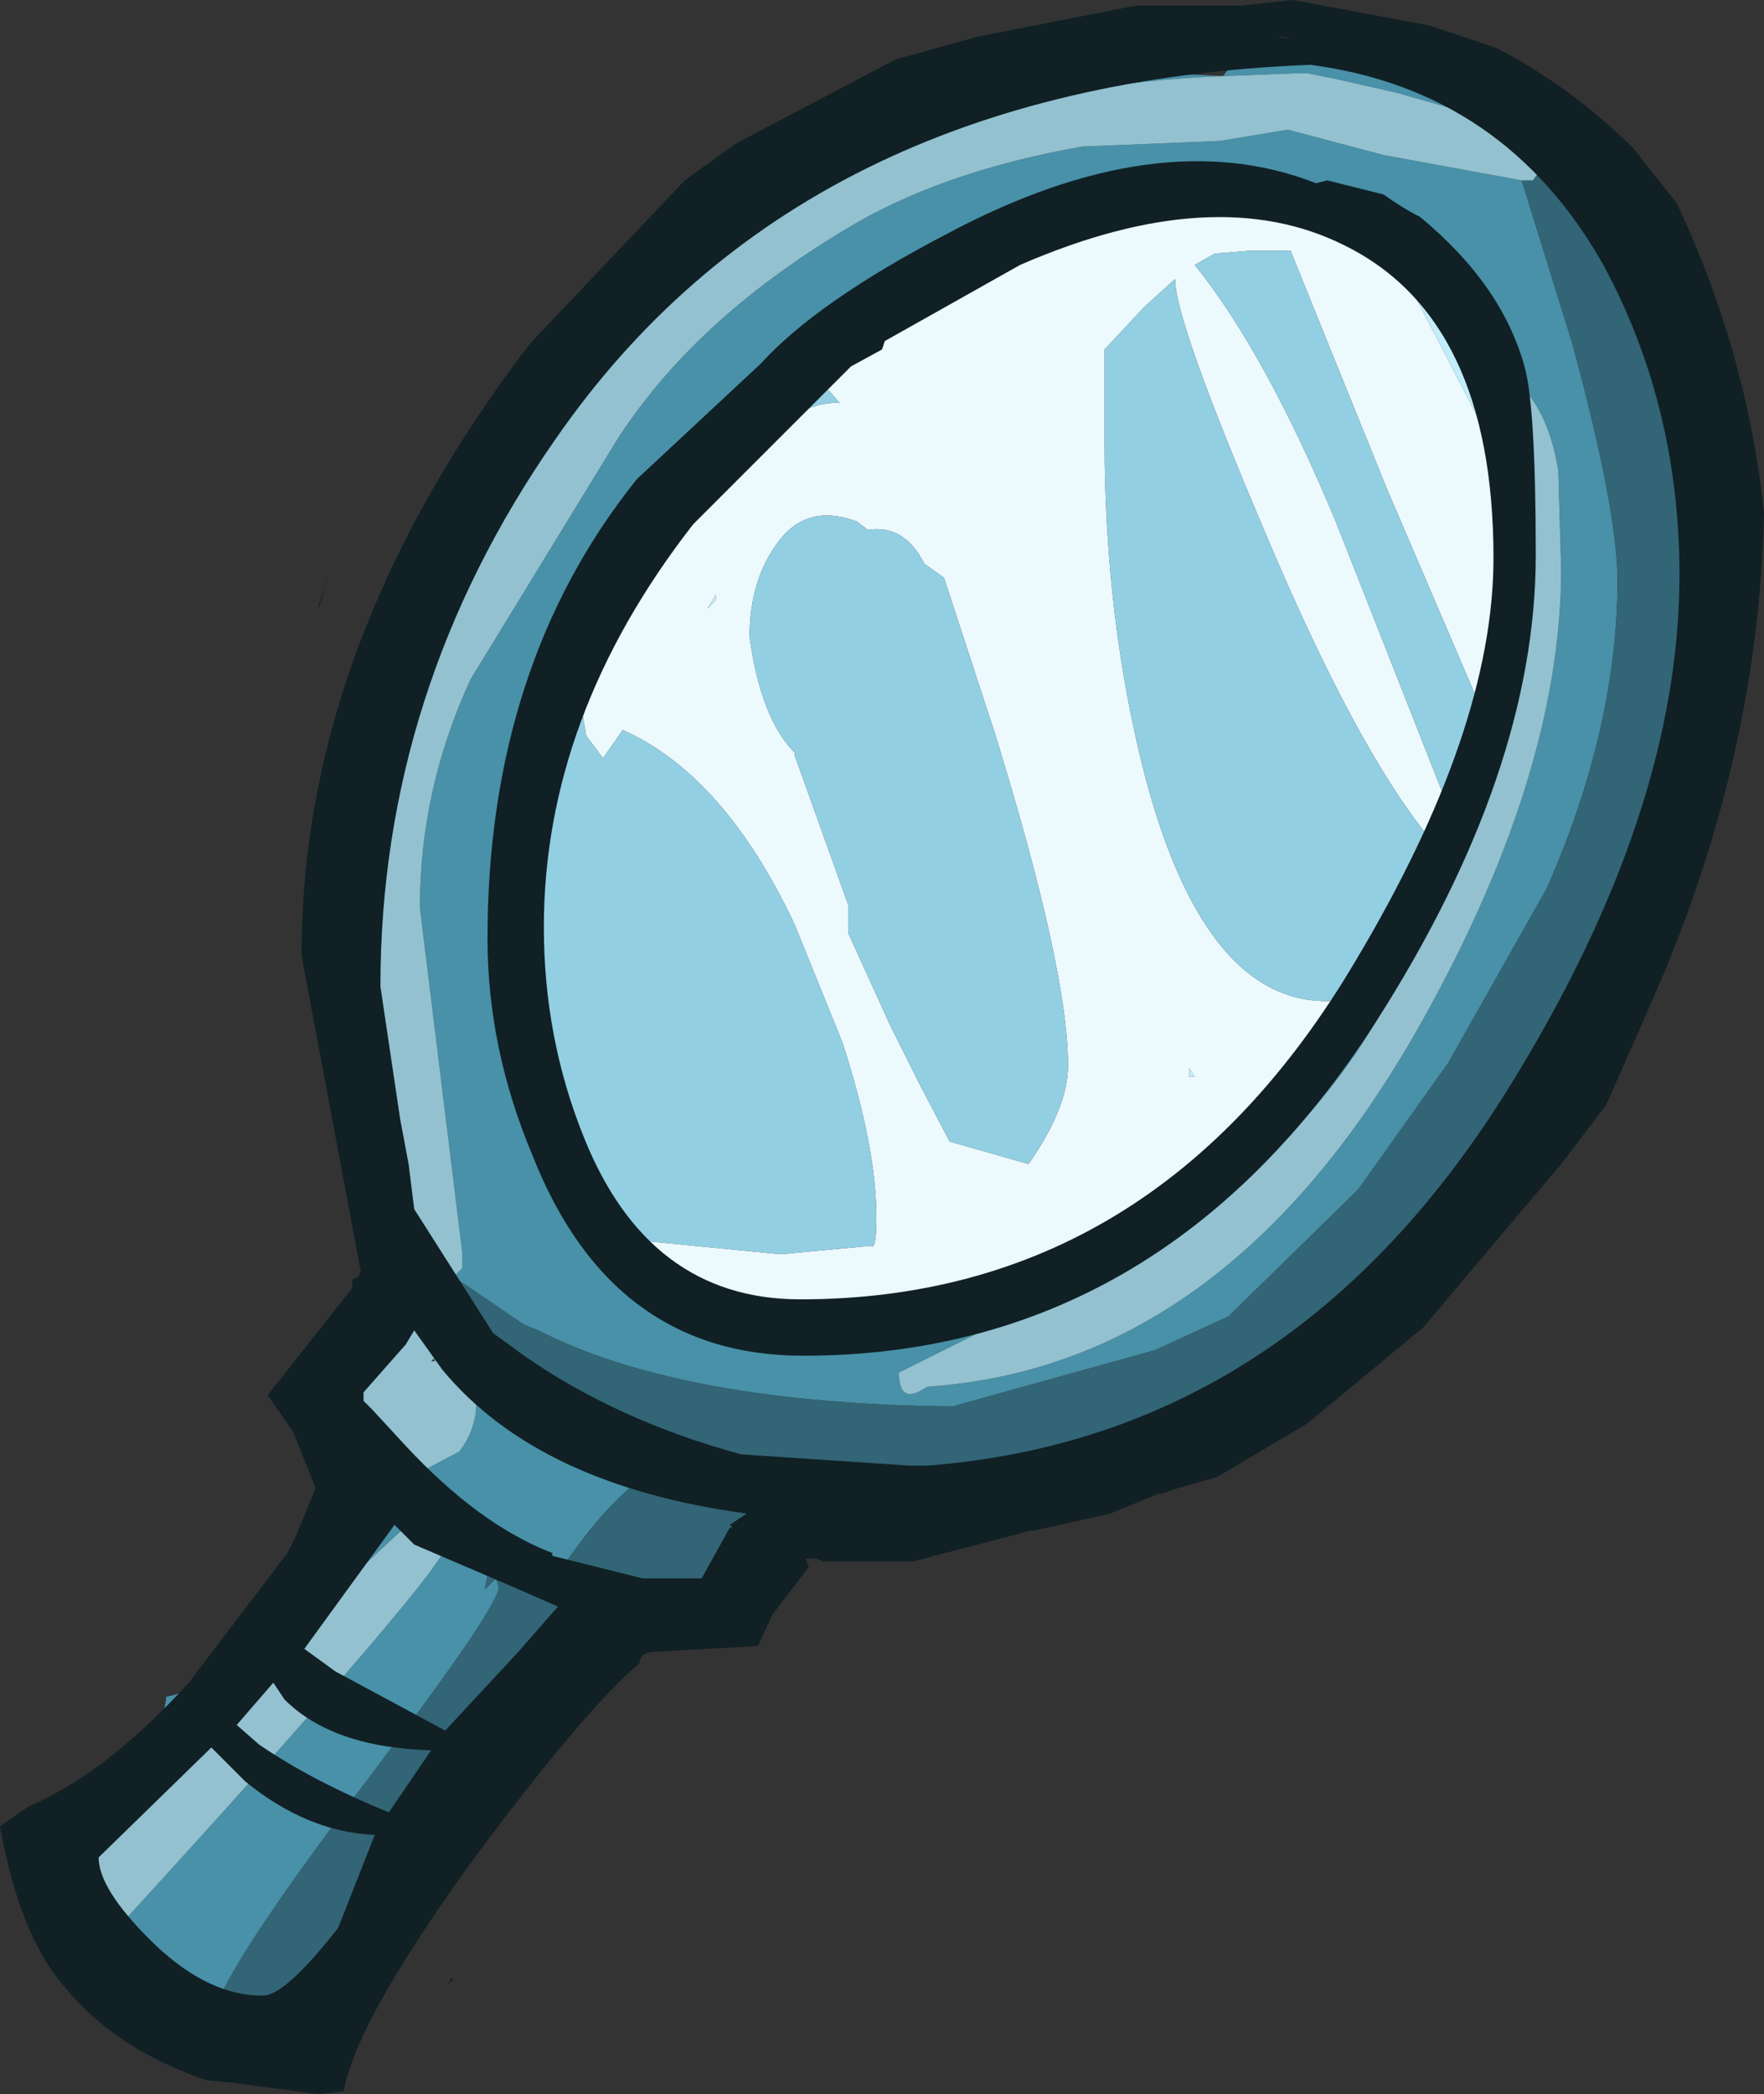 <?xml version="1.0" encoding="UTF-8" standalone="no"?>
<svg xmlns:ffdec="https://www.free-decompiler.com/flash" xmlns:xlink="http://www.w3.org/1999/xlink" ffdec:objectType="shape" height="37.15px" width="31.3px" xmlns="http://www.w3.org/2000/svg">
  <rect width="100%" height="100%" fill="#333333" stroke="none"/>
  <g transform="matrix(1.0, 0.0, 0.0, 1.0, 15.95, 18.1)">
    <path d="M3.75 -14.45 L2.9 -14.2 0.05 -13.1 Q1.9 -14.35 3.75 -14.45 M-3.35 4.95 L-2.85 5.05 -1.1 5.4 -0.4 5.3 -0.4 5.45 -0.25 5.5 -0.5 5.5 -2.85 5.15 -3.35 4.95 M5.85 2.3 L6.1 1.8 6.25 1.85 5.85 2.3 M10.65 -9.85 L10.45 -10.35 9.65 -11.9 9.1 -12.95 Q10.3 -11.9 10.65 -9.85 M5.25 1.0 L5.15 1.0 5.15 0.85 5.25 1.0 M-3.25 -7.45 L-3.4 -7.3 -3.25 -7.55 -3.25 -7.5 -3.25 -7.45" fill="#c2edfa" fill-rule="evenodd" stroke="none"/>
    <path d="M0.05 -13.1 L2.9 -14.2 3.75 -14.45 4.0 -14.5 Q7.6 -15.3 9.0 -13.25 L8.9 -13.2 9.1 -12.95 9.65 -11.9 10.45 -10.35 10.65 -9.85 11.0 -8.05 10.9 -7.5 10.75 -7.35 10.85 -7.0 10.75 -6.8 10.9 -6.05 10.9 -6.0 10.9 -5.75 10.9 -5.7 10.85 -5.75 10.75 -5.55 10.35 -5.5 10.3 -5.6 8.65 -9.45 6.95 -13.65 6.2 -13.65 5.6 -13.6 5.25 -13.4 Q6.5 -11.85 7.75 -8.85 L9.7 -3.9 9.85 -3.5 9.6 -3.0 9.4 -3.25 Q8.1 -4.85 6.5 -8.65 4.9 -12.4 4.9 -13.15 L4.35 -12.65 3.65 -11.9 3.65 -10.3 Q3.65 -7.15 4.35 -4.4 5.45 -0.15 7.8 -0.35 L8.0 -0.4 8.15 -0.25 8.15 0.1 7.5 1.15 6.6 1.85 6.5 1.85 6.25 1.85 6.1 1.8 5.85 2.3 3.95 4.1 3.85 4.2 2.95 4.75 2.65 4.9 1.8 5.35 0.25 5.65 -0.25 5.5 -0.4 5.45 -0.4 5.3 -1.1 5.4 -2.85 5.05 -3.35 4.95 -4.65 4.4 -4.65 4.05 -4.65 3.9 -2.1 4.15 -0.5 4.0 Q-0.4 4.1 -0.4 3.5 -0.4 2.25 -1.0 0.4 L-1.85 -1.7 Q-3.1 -4.35 -4.9 -5.15 L-5.25 -4.65 -5.55 -5.05 -5.65 -5.65 Q-5.65 -6.7 -4.15 -8.5 -4.05 -8.9 -3.35 -9.35 L-2.75 -10.0 Q-1.8 -11.0 -1.05 -10.95 L-1.7 -11.7 -1.75 -11.75 0.05 -13.1 M0.45 -8.1 Q0.1 -8.8 -0.55 -8.7 L-0.75 -8.85 Q-1.55 -9.15 -2.05 -8.6 -2.65 -7.9 -2.65 -6.8 -2.45 -5.35 -1.85 -4.75 L-1.85 -4.7 -0.9 -2.05 -0.9 -1.55 -0.15 0.1 0.35 1.1 0.9 2.15 2.3 2.55 Q3.0 1.55 3.0 0.8 3.0 -0.9 1.7 -5.1 L0.8 -7.85 0.45 -8.1 M5.25 1.0 L5.15 0.85 5.15 1.0 5.25 1.0 M-3.25 -7.45 L-3.25 -7.5 -3.25 -7.55 -3.4 -7.3 -3.25 -7.45" fill="#ecf9fd" fill-rule="evenodd" stroke="none"/>
    <path d="M8.55 4.9 L11.1 1.3 11.2 1.15 11.3 1.0 11.35 0.95 12.55 -1.5 Q14.25 -5.35 14.25 -8.4 L14.15 -11.55 Q13.85 -12.6 12.6 -14.0 L12.3 -14.8 13.25 -13.75 Q14.5 -12.0 14.5 -8.35 14.5 -4.45 11.6 0.75 10.25 3.2 8.55 4.9 M11.05 -14.9 L11.95 -12.0 Q12.75 -9.05 12.75 -7.8 12.75 -5.2 11.5 -2.35 L9.75 0.75 8.15 3.0 5.85 5.25 4.55 5.85 0.95 6.85 Q-3.85 6.8 -6.4 5.5 L-6.65 5.4 -7.9 4.55 -7.75 4.4 -7.75 4.1 -8.5 -2.0 Q-8.5 -4.1 -7.6 -6.05 L-5.0 -10.3 Q-3.65 -12.4 -1.0 -14.0 0.7 -15.05 3.25 -15.5 L5.7 -15.6 6.9 -15.8 8.6 -15.35 11.05 -14.9 M-8.45 4.2 L-8.75 4.0 -8.85 3.9 -8.75 3.1 -8.75 2.9 -8.45 4.2 M-8.7 5.2 L-8.35 5.45 -8.55 5.5 -8.6 5.45 -8.7 5.2 M-8.2 5.55 L-7.75 5.85 Q-6.15 7.3 -4.4 8.0 -5.2 8.55 -6.0 9.75 L-5.45 9.95 -5.55 10.15 -5.25 10.05 -5.9 10.9 -6.8 11.95 -6.9 12.1 Q-6.0 10.6 -6.0 10.3 L-6.1 9.75 -6.5 9.5 -6.75 9.8 -6.8 9.75 -6.9 9.85 -7.05 9.65 -7.3 9.8 -7.3 9.85 -7.35 10.1 -7.15 9.9 -7.1 10.05 Q-7.1 10.4 -9.3 13.3 -11.7 16.45 -12.1 17.45 L-12.3 17.55 -12.55 17.25 -12.75 17.1 -12.75 17.15 -12.75 17.4 -14.0 16.25 Q-8.0 9.7 -8.0 9.25 L-8.1 8.85 -8.5 8.75 Q-14.4 14.15 -14.5 15.6 L-15.0 14.8 -14.0 13.7 Q-13.05 12.7 -13.0 12.0 -11.75 11.75 -10.4 10.1 -9.25 8.65 -9.25 8.1 L-9.15 8.15 -8.75 8.15 -7.8 7.65 Q-7.5 7.25 -7.5 6.8 -7.5 5.75 -8.25 6.05 L-8.25 6.0 -8.2 5.75 -8.2 5.7 -8.2 5.55 M-2.5 9.5 L-2.4 9.3 -2.5 9.5 M0.05 -13.1 L-1.75 -11.75 -1.7 -11.7 -1.95 -11.5 -3.5 -9.8 -3.75 -9.55 Q-6.5 -6.75 -6.5 -5.15 L-6.45 -3.45 -6.75 -0.45 Q-5.9 2.6 -5.15 3.6 -4.55 4.8 -3.75 5.1 L-2.85 5.15 -0.5 5.5 -0.25 5.5 0.25 5.65 1.8 5.35 0.0 6.25 Q0.0 6.85 0.5 6.5 5.75 6.15 9.15 0.25 11.75 -4.3 11.75 -8.0 L11.7 -9.75 Q11.5 -11.0 10.75 -11.5 L10.6 -11.4 Q9.15 -16.1 4.0 -14.5 L3.75 -14.45 Q1.9 -14.35 0.05 -13.1 M2.95 4.75 L3.85 4.2 3.95 4.1 6.6 1.85 7.5 1.15 8.15 0.1 8.15 -0.25 8.5 -0.85 Q9.95 -3.25 10.75 -5.55 L10.85 -5.75 10.9 -5.7 10.45 -4.5 8.9 -0.9 Q8.3 0.7 6.4 2.6 5.6 3.4 2.95 4.75 M10.9 -5.75 L10.9 -6.0 11.15 -6.85 Q11.15 -9.15 10.8 -10.8 11.25 -9.75 11.25 -8.05 L11.15 -6.85 10.9 -5.75 M-0.8 -15.3 Q1.8 -16.8 4.75 -16.8 L5.75 -16.75 6.25 -17.4 9.45 -16.95 Q9.9 -16.75 9.9 -16.25 L9.9 -16.15 8.85 -16.45 7.75 -16.7 7.25 -16.8 7.05 -16.8 5.75 -16.75 Q2.05 -16.6 -0.8 -15.3 M-9.15 -4.8 L-9.5 -1.65 -9.1 1.15 -9.25 0.7 Q-9.8 -0.65 -9.8 -1.75 -9.8 -3.1 -9.15 -4.8 M-9.6 6.7 L-9.55 6.7 -9.6 6.75 -9.6 6.7 M-11.9 17.75 L-11.75 17.65 -11.7 17.65 -11.65 17.75 -11.9 17.75 M-10.9 17.75 L-8.3 14.25 -9.15 16.5 Q-9.6 17.55 -10.9 17.75" fill="#4891a8" fill-rule="evenodd" stroke="none"/>
    <path d="M12.3 -14.8 L12.6 -14.0 Q13.85 -12.6 14.15 -11.55 L14.25 -8.4 Q14.25 -5.35 12.55 -1.5 L11.35 0.95 11.3 1.0 11.2 1.15 11.1 1.3 8.55 4.9 Q4.45 9.35 -1.6 9.35 L-2.3 9.25 -2.3 9.2 -2.35 9.2 -2.4 9.3 -2.5 9.5 -2.8 9.9 -3.5 10.6 -4.9 10.25 -5.25 10.05 -5.55 10.15 -5.45 9.95 -6.0 9.75 Q-5.2 8.55 -4.4 8.0 -6.15 7.3 -7.75 5.85 L-8.2 5.55 -8.25 5.45 -8.35 5.45 -8.7 5.2 -9.5 4.5 -9.45 4.15 Q-9.45 3.65 -9.6 3.4 L-8.85 3.9 -8.75 4.0 -8.45 4.2 -8.25 4.75 -7.9 4.55 -6.65 5.4 -6.4 5.5 Q-3.85 6.8 0.95 6.85 L4.55 5.85 5.85 5.25 8.15 3.0 9.75 0.75 11.5 -2.35 Q12.75 -5.2 12.75 -7.8 12.75 -9.05 11.95 -12.0 L11.05 -14.9 11.25 -14.9 11.5 -15.25 10.55 -15.9 10.5 -16.0 Q11.5 -16.5 12.3 -14.8 M-12.75 17.4 L-12.75 17.15 -12.75 17.1 -12.55 17.25 -12.3 17.55 -12.1 17.45 Q-11.7 16.45 -9.3 13.3 -7.1 10.4 -7.1 10.05 L-7.15 9.9 -7.35 10.1 -7.3 9.85 -7.3 9.8 -7.05 9.65 -6.9 9.85 -6.8 9.75 -6.75 9.8 -6.5 9.5 -6.1 9.75 -6.0 10.3 Q-6.0 10.6 -6.9 12.1 L-8.2 14.05 -8.3 14.25 -10.9 17.75 -11.25 18.0 -11.6 17.85 -11.65 17.75 -11.7 17.65 -11.75 17.65 -11.9 17.75 -12.1 17.75 -12.55 17.65 -12.7 17.6 -12.75 17.4" fill="#326576" fill-rule="evenodd" stroke="none"/>
    <path d="M10.55 -15.9 L11.5 -15.25 11.25 -14.9 11.05 -14.9 8.6 -15.35 6.9 -15.8 5.7 -15.6 3.25 -15.5 Q0.7 -15.05 -1.0 -14.0 -3.65 -12.4 -5.0 -10.3 L-7.6 -6.05 Q-8.5 -4.1 -8.5 -2.0 L-7.75 4.1 -7.75 4.4 -7.9 4.55 -8.25 4.75 -8.45 4.2 -8.75 2.9 -9.0 1.7 -9.1 1.15 -9.5 -1.65 -9.15 -4.8 Q-8.45 -8.15 -6.2 -11.1 -4.05 -13.9 -0.8 -15.3 2.05 -16.6 5.75 -16.75 L7.05 -16.8 7.25 -16.8 7.75 -16.7 8.85 -16.45 9.9 -16.15 10.55 -15.9 M1.8 5.35 L2.65 4.9 2.95 4.75 Q5.6 3.4 6.4 2.6 8.3 0.7 8.9 -0.9 L10.45 -4.5 10.9 -5.7 10.9 -5.75 11.15 -6.85 11.25 -8.05 Q11.25 -9.75 10.8 -10.8 L10.5 -11.25 10.6 -11.4 10.75 -11.5 Q11.5 -11.0 11.7 -9.75 L11.75 -8.0 Q11.75 -4.3 9.15 0.25 5.75 6.15 0.5 6.5 0.0 6.85 0.0 6.25 L1.8 5.35 M-9.6 6.7 L-9.7 6.7 -9.75 6.55 -9.75 6.4 -9.75 6.35 -9.25 5.7 -8.85 5.6 -8.95 5.2 -8.9 5.15 -8.6 5.45 -8.55 5.5 -8.45 5.6 -8.45 5.65 Q-8.3 5.65 -8.2 5.75 L-8.25 6.0 -8.3 6.05 -8.25 6.05 Q-7.5 5.75 -7.5 6.8 -7.5 7.25 -7.8 7.65 L-8.75 8.15 -9.15 8.15 -9.25 8.1 -9.4 8.0 -9.55 7.5 -9.65 7.5 Q-9.8 7.9 -9.8 7.25 L-9.6 6.75 -9.55 6.7 -9.6 6.7 M-14.5 15.6 Q-14.4 14.15 -8.5 8.75 L-8.1 8.85 -8.0 9.25 Q-8.0 9.7 -14.0 16.25 L-14.45 16.1 -14.5 15.65 -14.5 15.6" fill="#93c1d0" fill-rule="evenodd" stroke="none"/>
    <path d="M-1.7 -11.7 L-1.05 -10.95 Q-1.8 -11.0 -2.75 -10.0 L-3.35 -9.35 Q-4.05 -8.9 -4.15 -8.5 -5.65 -6.7 -5.65 -5.65 L-5.55 -5.05 -5.25 -4.65 -4.9 -5.15 Q-3.1 -4.35 -1.85 -1.7 L-1.0 0.4 Q-0.4 2.25 -0.4 3.5 -0.4 4.1 -0.5 4.0 L-2.1 4.15 -4.65 3.9 -4.65 4.05 -4.75 3.95 -5.15 3.6 Q-5.9 2.6 -6.75 -0.45 L-6.45 -3.45 Q-5.8 -6.9 -3.5 -9.8 L-1.95 -11.5 -1.7 -11.7 M7.8 -0.35 Q5.45 -0.15 4.35 -4.4 3.65 -7.15 3.65 -10.3 L3.65 -11.9 4.35 -12.65 4.9 -13.15 Q4.9 -12.4 6.5 -8.65 8.1 -4.85 9.4 -3.25 L7.85 -0.45 7.8 -0.35 M9.7 -3.9 L7.75 -8.85 Q6.5 -11.85 5.25 -13.4 L5.6 -13.6 6.2 -13.65 6.95 -13.65 8.65 -9.45 10.3 -5.6 9.7 -3.9 M0.45 -8.1 L0.8 -7.85 1.7 -5.1 Q3.0 -0.9 3.0 0.8 3.0 1.55 2.3 2.55 L0.9 2.15 0.35 1.1 -0.15 0.1 -0.9 -1.55 -0.9 -2.05 -1.85 -4.7 -1.85 -4.75 Q-2.45 -5.35 -2.65 -6.8 -2.65 -7.9 -2.05 -8.6 -1.55 -9.15 -0.75 -8.85 L-0.55 -8.7 Q0.1 -8.8 0.45 -8.1" fill="#93cfe3" fill-rule="evenodd" stroke="none"/>
    <path d="M13.2 -15.25 L13.8 -14.5 Q15.05 -11.85 15.35 -9.0 15.25 -4.55 13.3 -0.2 L12.55 1.5 11.75 2.55 9.3 5.45 7.25 7.15 5.65 8.1 4.95 8.3 4.65 8.4 4.6 8.4 3.75 8.75 2.4 9.05 2.35 9.05 0.25 9.6 -1.35 9.6 -1.45 9.55 -1.65 9.55 -1.6 9.7 -2.25 10.55 -2.5 11.1 -4.3 11.2 Q-4.6 11.2 -4.6 11.4 -5.6 12.25 -7.6 14.95 -9.65 17.8 -9.85 19.0 L-10.3 19.05 -11.8 18.85 -12.3 18.8 Q-13.9 18.25 -14.8 17.15 -15.6 16.25 -15.95 14.3 L-15.45 13.95 Q-14.05 13.35 -12.6 11.75 L-10.85 9.45 -10.7 9.15 -10.35 8.3 -10.75 7.3 -11.2 6.65 -10.45 5.7 -9.7 4.75 -9.7 4.6 -9.6 4.55 -9.55 4.45 -10.6 -1.15 Q-10.6 -6.7 -6.55 -12.0 L-3.8 -14.9 -2.9 -15.55 -0.05 -17.05 1.4 -17.45 4.2 -18.0 6.05 -18.0 7.0 -18.1 9.4 -17.65 10.6 -17.25 Q11.95 -16.55 13.05 -15.45 L13.2 -15.25 M4.15 -17.1 L4.25 -17.15 4.15 -17.1 M6.8 -17.45 L6.7 -17.45 7.0 -17.4 6.8 -17.45 M9.25 -14.25 Q10.7 -13.05 11.1 -11.6 11.3 -10.9 11.3 -8.25 11.3 -4.4 8.45 0.05 4.65 5.95 -1.7 5.95 -5.1 5.95 -6.5 2.4 -7.3 0.5 -7.3 -1.45 -7.3 -6.3 -4.65 -9.6 L-2.45 -11.65 Q-1.45 -12.75 0.85 -13.95 4.6 -15.95 7.4 -14.85 L7.6 -14.9 8.6 -14.65 Q8.95 -14.4 9.25 -14.25 M2.15 -13.4 L-0.25 -12.05 -0.3 -11.9 -0.85 -11.6 -0.9 -11.55 -3.65 -8.8 Q-6.3 -5.4 -6.3 -1.65 -6.3 0.3 -5.6 2.05 -4.45 4.95 -1.75 4.95 4.55 4.95 8.1 -1.05 10.55 -5.15 10.55 -8.2 10.55 -12.45 7.9 -13.75 5.6 -14.9 2.15 -13.4 M12.5 -13.4 Q10.75 -16.5 7.3 -16.95 -1.75 -16.6 -6.1 -10.3 -9.2 -5.85 -9.2 -0.6 L-8.85 1.75 -8.7 2.55 -8.6 3.35 -7.2 5.55 -6.65 5.95 Q-5.0 7.1 -2.8 7.7 L0.2 7.9 0.5 7.9 Q7.0 7.4 10.85 1.15 13.85 -3.7 13.85 -7.9 13.85 -10.9 12.5 -13.4 M-10.3 -7.35 L-10.3 -7.3 -10.1 -7.95 -10.3 -7.35 M-8.75 5.75 L-9.5 6.6 -9.5 6.75 -9.35 6.9 -8.75 7.55 Q-7.45 8.95 -6.15 9.45 L-6.15 9.5 -4.55 9.9 -3.5 9.9 -3.0 9.0 -2.95 9.0 -3.0 8.95 -2.85 8.85 -2.7 8.75 Q-6.4 8.25 -8.1 6.2 L-8.6 5.5 -8.75 5.75 M-6.85 10.05 L-8.6 9.3 -8.95 8.95 -10.55 11.15 -10.0 11.55 -8.05 12.6 -6.75 11.2 -6.05 10.4 -6.85 10.05 M-11.1 11.75 L-11.75 12.5 -11.35 12.85 Q-10.4 13.5 -9.05 14.05 L-8.3 12.95 Q-10.05 12.9 -10.9 12.05 L-11.1 11.75 M-11.4 17.3 L-11.3 17.3 -11.25 17.3 Q-10.85 17.25 -9.95 16.1 L-9.3 14.45 Q-10.5 14.4 -11.6 13.5 L-12.2 12.9 -14.2 14.85 Q-14.2 15.4 -13.3 16.3 -12.35 17.25 -11.4 17.3 M-8.0 17.1 L-7.95 17.0 -7.9 17.0 -8.0 17.1 M-4.95 12.6 L-5.05 12.7 -4.9 12.55 -4.95 12.6" fill="#102025" fill-rule="evenodd" stroke="none"/>
  </g>
</svg>
